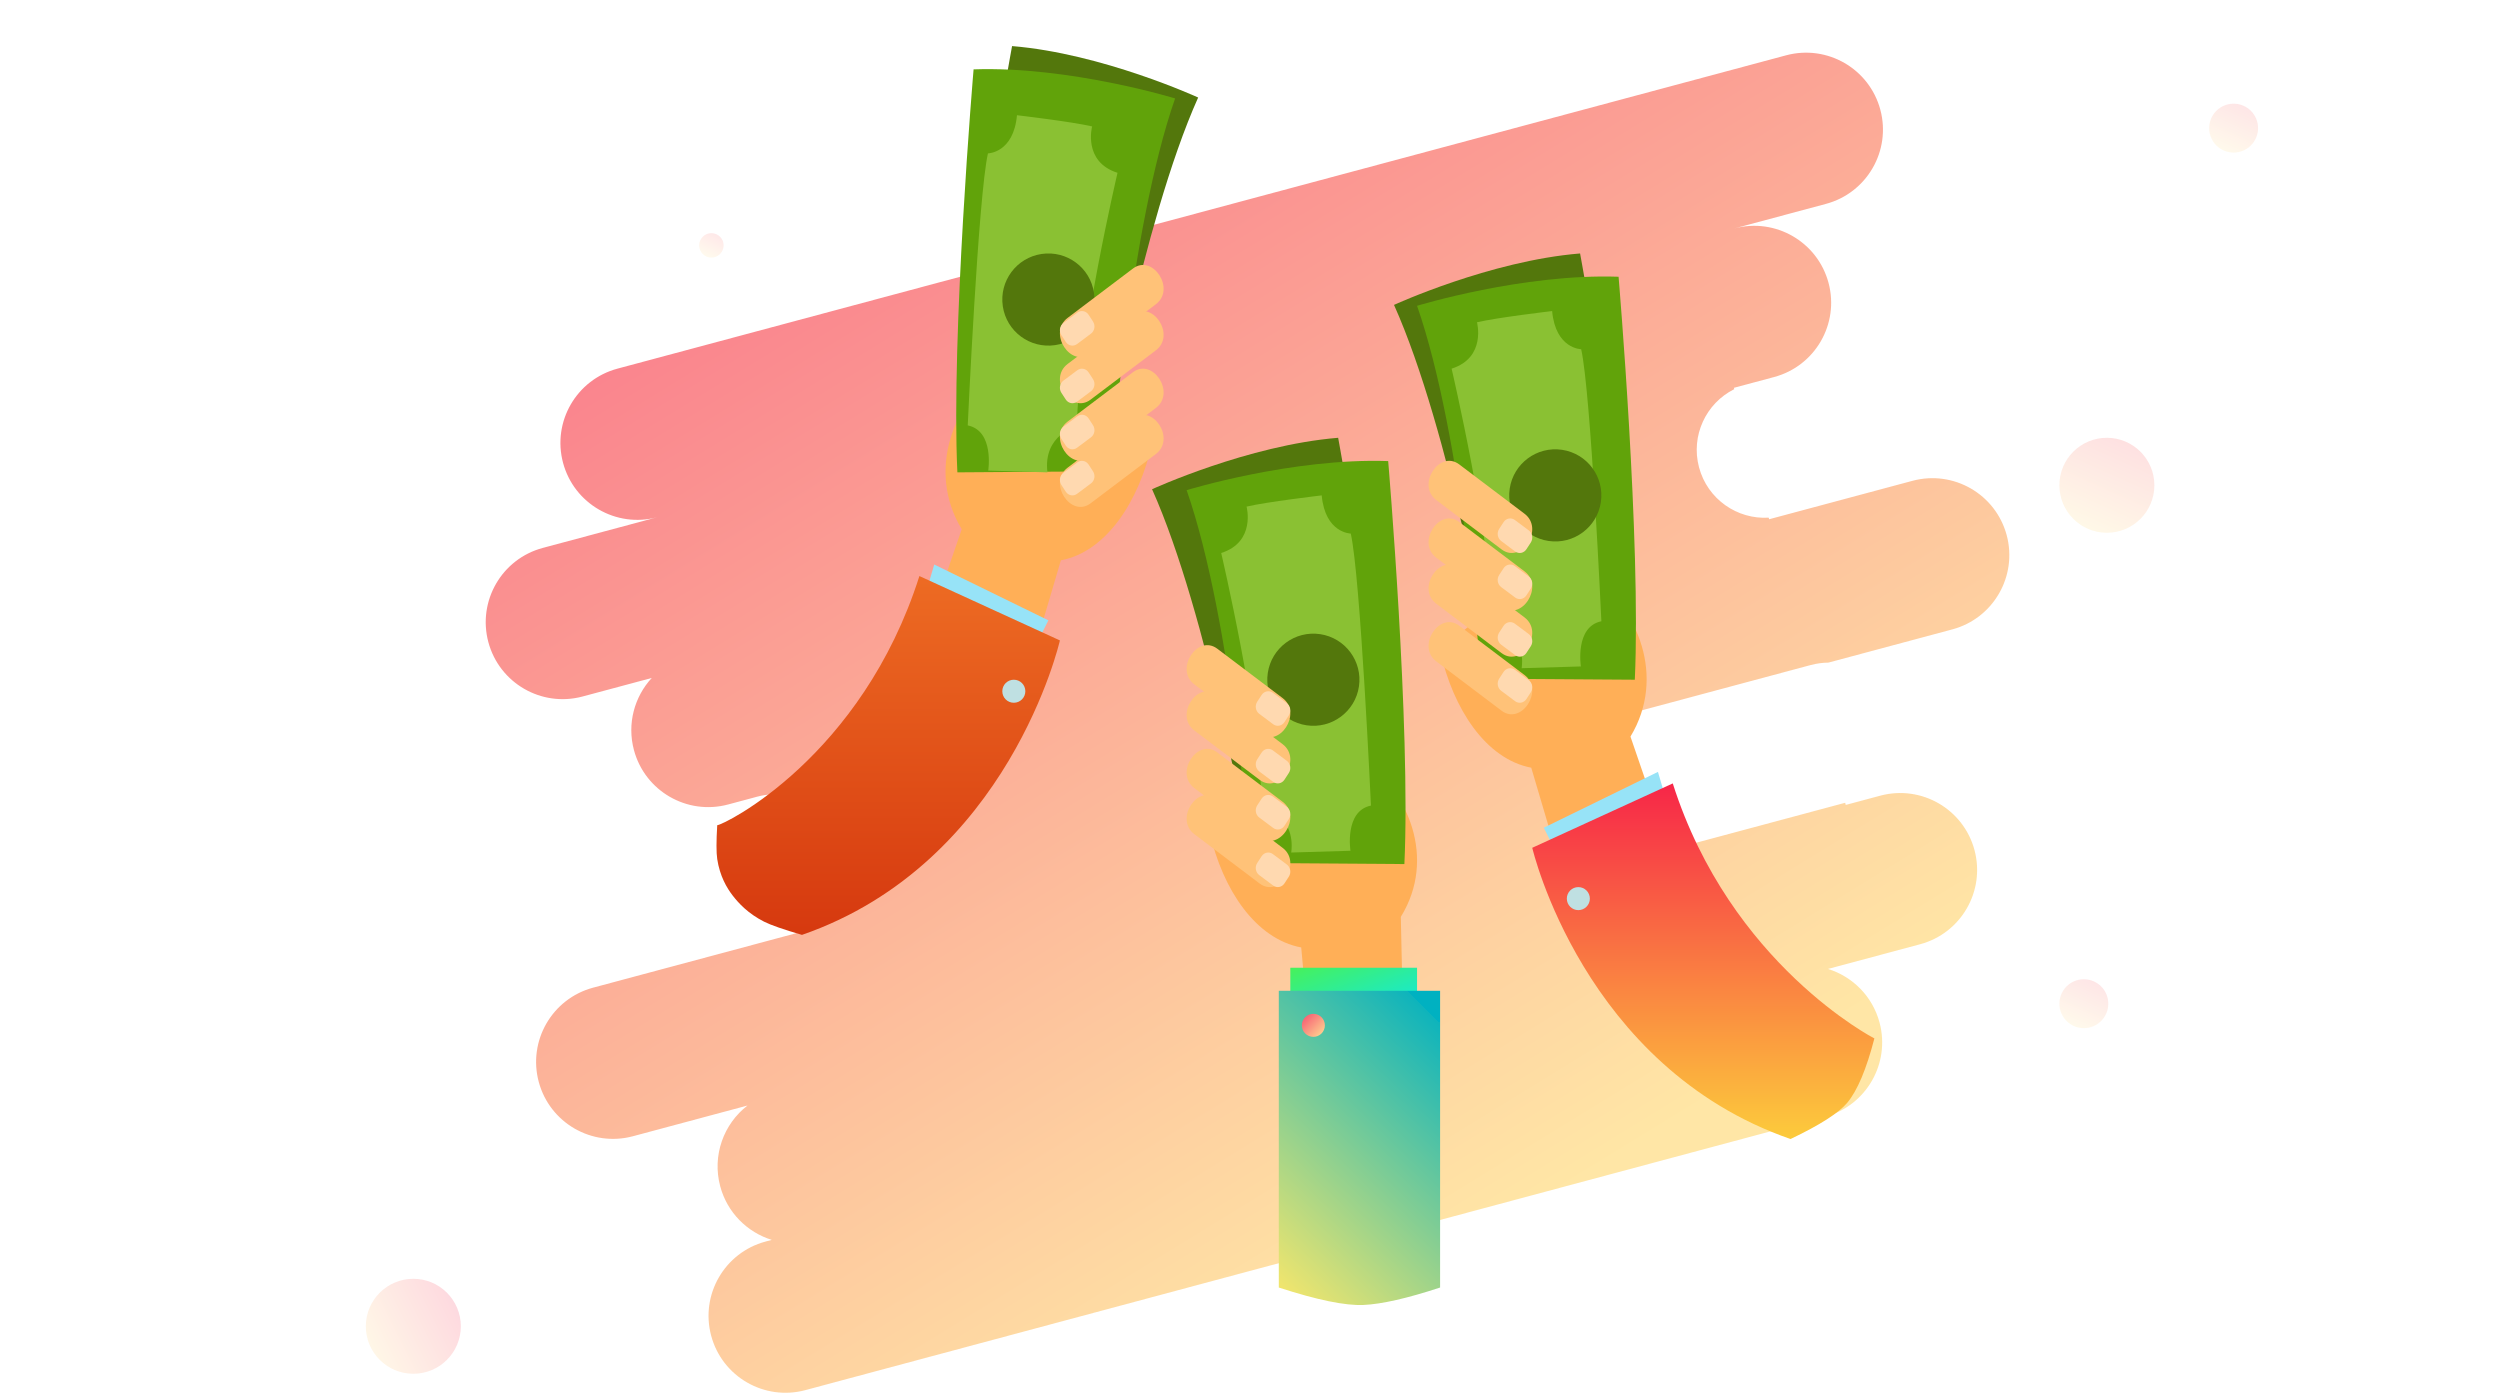 <svg height="121" viewBox="0 0 217 121" width="217" xmlns="http://www.w3.org/2000/svg" xmlns:xlink="http://www.w3.org/1999/xlink"><linearGradient id="a"><stop offset="0" stop-color="#f75070"/><stop offset="1" stop-color="#ffe194"/></linearGradient><linearGradient id="b" x1="0%" x2="56.014%" xlink:href="#a" y1="-22.287%" y2="102.454%"/><filter id="c" height="112.7%" width="113.9%" x="-6.9%" y="-4.5%"><feOffset dx="0" dy="2" in="SourceAlpha" result="shadowOffsetOuter1"/><feGaussianBlur in="shadowOffsetOuter1" result="shadowBlurOuter1" stdDeviation="2"/><feColorMatrix in="shadowBlurOuter1" result="shadowMatrixOuter1" type="matrix" values="0 0 0 0 0   0 0 0 0 0   0 0 0 0 0  0 0 0 0.5 0"/><feMerge><feMergeNode in="shadowMatrixOuter1"/><feMergeNode in="SourceGraphic"/></feMerge></filter><linearGradient id="d" x1="50%" x2="50%" y1="0%" y2="100%"><stop offset="0" stop-color="#f72648"/><stop offset="1" stop-color="#fccb3c"/></linearGradient><linearGradient id="e" x1="50%" x2="50%" y1="0%" y2="100%"><stop offset="0" stop-color="#ed6b23"/><stop offset="1" stop-color="#d6390f"/></linearGradient><linearGradient id="f" x1="0%" x2="102%" y1="0%" y2="101%"><stop offset="0" stop-color="#47f15a"/><stop offset="1" stop-color="#0de8e8"/></linearGradient><linearGradient id="g" x1="23.154%" x2="79.438%" y1="112.65%" y2="0%"><stop offset="0" stop-color="#fde869"/><stop offset="1" stop-color="#0eb4bc"/><stop offset="1" stop-color="#00b1c1"/></linearGradient><linearGradient id="h" x1="0%" x2="102%" xlink:href="#a" y1="0%" y2="101%"/><linearGradient id="i" x1="0%" x2="176.354%" xlink:href="#a" y1="-426.751%" y2="50%"/><linearGradient id="j" x1="0%" x2="100%" xlink:href="#a" y1="25.952%" y2="76.201%"/><g fill="none" fill-rule="evenodd" transform="translate(0 2)"><path d="m125.843 80.8v.194h3.103c3.686 0 6.675 2.988 6.675 6.675 0 3.686-2.988 6.675-6.675 6.675h-8.277c1.872 1.182 3.116 3.27 3.116 5.648 0 3.686-2.988 6.675-6.675 6.675h-91.633c-3.686 0-6.675-2.988-6.675-6.675s2.988-6.675 6.675-6.675h.558c-1.872-1.182-3.116-3.27-3.116-5.648 0-2.775 1.693-5.154 4.103-6.161h-10.294c-3.686 0-6.675-2.988-6.675-6.675 0-3.686 2.988-6.675 6.675-6.675h16.483 1.558c3.403 0 6.161-2.758 6.161-6.161 0-3.403-2.758-6.161-6.161-6.161h-2.081-.522c-3.686 0-6.675-2.988-6.675-6.675 0-2.378 1.244-4.465 3.116-5.648h-6.219c-3.686 0-6.675-2.988-6.675-6.675 0-3.686 2.988-6.675 6.675-6.675h10.292c-3.686 0-6.675-2.988-6.675-6.675 0-3.686 2.988-6.675 6.675-6.675h105.013c3.686 0 6.675 2.988 6.675 6.675 0 3.686-2.988 6.675-6.675 6.675h-8.234c3.686 0 6.675 2.988 6.675 6.675 0 3.686-2.988 6.675-6.675 6.675h-3.618v.119c-2.688.547-4.71 2.924-4.71 5.774 0 2.849 2.023 5.226 4.71 5.774v.143h12.881c3.686 0 6.675 2.988 6.675 6.675 0 3.686-2.988 6.675-6.675 6.675h-11.133c-.492-.126-1.007-.194-1.539-.194h-14.953c-3.403 0-6.161 2.758-6.161 6.161s2.758 6.161 6.161 6.161z" fill="url(#b)" opacity=".835" transform="matrix(.966 -.259 .259 .966 17.669 22.221)"/><g filter="url(#c)" transform="translate(62)"><path d="m67.489 54s-3.616-20.679-8.489-31.535c0 0 8.326-3.824 16.152-4.465 0 0 4.168 22.702 4.848 34.601z" fill="#53770c"/><path d="m82 67.145-8.91 2.855-2.177-7.363c-3.927-.744-6.788-5.09-7.913-10.16l8.593-7.318-.401-3.362c-.671-3.089 2.209-3.394 2.677-2.009l.652 1.698 1.834 4.769c3.724 2.531 6.306 8.495 3.17 13.682z" fill="#ffaf57"/><path d="m74.592 73 8.408-6.301-1.091-3.699-9.909 4.847z" fill="#97e3f7"/><path d="m66.573 54.907s-1.601-20.992-5.573-32.363c0 0 9.179-2.814 17.492-2.523 0 0 1.965 23.067 1.409 34.979z" fill="#61a30a"/><path d="m64 27.999s3.404 14.561 3.527 21.987c0 0 2.96.745 2.555 4.014l5.139-.153s-.539-3.448 1.779-3.922c0 0-.915-19.931-1.754-23.612 0 0-2.219-.025-2.521-3.313 0 0-4.791.562-6.523.974 0 0 .829 3.063-2.203 4.025" fill="#8ac133"/><path d="m76.956 39.588c-.326 2.184-2.36 3.692-4.543 3.368-2.185-.326-3.694-2.359-3.37-4.544.326-2.185 2.358-3.693 4.543-3.369 2.185.324 3.693 2.358 3.369 4.544" fill="#53770c"/><path d="m68.336 43.687-5.666-4.28c-1.749-1.323.282-4.389 1.993-3.096l5.665 4.281c1.748 1.32-.278 4.391-1.993 3.095" fill="#ffc278"/><path d="m70.491 43.677c-.222.342-.66.426-.978.188l-1.211-.906c-.319-.238-.398-.708-.175-1.049l.382-.587c.222-.342.662-.425.98-.188l1.212.906c.318.238.395.708.173 1.049z" fill="#ffd9b0"/><path d="m68.336 48.688-5.666-4.281c-1.749-1.322.282-4.388 1.993-3.096l5.665 4.281c1.748 1.32-.278 4.391-1.993 3.096" fill="#ffc278"/><path d="m70.491 47.677c-.222.342-.66.426-.978.187l-1.211-.904c-.319-.238-.398-.709-.175-1.049l.382-.587c.222-.342.662-.426.98-.188l1.212.906c.318.237.395.707.173 1.048z" fill="#ffd9b0"/><path d="m68.336 52.688-5.666-4.281c-1.749-1.323.282-4.389 1.993-3.096l5.665 4.28c1.748 1.321-.278 4.392-1.993 3.096" fill="#ffc278"/><path d="m70.491 52.677c-.222.341-.66.426-.978.186l-1.211-.904c-.319-.238-.398-.708-.175-1.05l.382-.587c.222-.342.662-.425.98-.187l1.212.905c.318.238.395.709.173 1.05z" fill="#ffd9b0"/><path d="m68.336 57.688-5.666-4.279c-1.749-1.324.282-4.39 1.993-3.097l5.665 4.28c1.748 1.321-.278 4.392-1.993 3.097" fill="#ffc278"/><path d="m70.491 56.677c-.222.342-.66.426-.978.188l-1.211-.904c-.319-.239-.398-.709-.175-1.051l.382-.587c.222-.341.662-.425.98-.187l1.212.905c.318.238.395.708.173 1.049z" fill="#ffd9b0"/><path d="m46.488 70s-3.618-20.679-8.488-31.535c0 0 8.324-3.823 16.152-4.465 0 0 4.168 22.703 4.848 34.602z" fill="#53770c"/><path d="m59.79 84.553-8.143 1.447-.701-7.761c-3.942-.733-6.814-5.004-7.945-9.989l8.626-7.196-.402-3.305c-.674-3.036 2.22-3.335 2.686-1.973l2.498 6.356c3.739 2.489 6.331 8.353 3.181 13.452z" fill="#ffaf57"/><path d="m46.571 70.907s-1.599-20.991-5.571-32.361c0 0 9.18-2.815 17.494-2.524 0 0 1.964 23.067 1.407 34.979z" fill="#61a30a"/><path d="m44 44s3.405 14.559 3.528 21.986c0 0 2.959.746 2.552 4.013l5.14-.153s-.542-3.449 1.779-3.922c0 0-.915-19.93-1.753-23.612 0 0-2.219-.025-2.522-3.313 0 0-4.791.563-6.522.974 0 0 .829 3.064-2.202 4.026" fill="#8ac133"/><path d="m55.956 55.588c-.324 2.184-2.359 3.692-4.544 3.369-2.186-.327-3.692-2.359-3.368-4.544s2.358-3.692 4.544-3.369c2.185.326 3.692 2.36 3.368 4.544" fill="#53770c"/><path d="m47.336 59.688-5.665-4.28c-1.75-1.323.282-4.388 1.993-3.097l5.666 4.281c1.748 1.321-.278 4.391-1.993 3.096" fill="#ffc278"/><path d="m49.492 58.677c-.222.342-.662.425-.98.187l-1.211-.905c-.319-.238-.396-.708-.175-1.049l.383-.587c.222-.341.66-.426.978-.186l1.211.904c.319.238.397.707.175 1.05z" fill="#ffd9b0"/><path d="m47.336 63.688-5.665-4.281c-1.75-1.322.282-4.388 1.993-3.096l5.666 4.281c1.748 1.32-.278 4.391-1.993 3.097" fill="#ffc278"/><path d="m49.492 63.677c-.222.342-.662.426-.98.188l-1.211-.906c-.319-.238-.396-.707-.175-1.049l.383-.587c.222-.341.66-.426.978-.187l1.211.906c.319.237.397.707.175 1.048z" fill="#ffd9b0"/><path d="m47.336 68.688-5.665-4.28c-1.75-1.323.282-4.389 1.993-3.097l5.666 4.281c1.748 1.32-.278 4.391-1.993 3.096" fill="#ffc278"/><path d="m49.492 67.678c-.222.342-.662.424-.98.187l-1.211-.905c-.319-.238-.396-.708-.175-1.05l.383-.587c.222-.341.66-.426.978-.187l1.211.905c.319.239.397.709.175 1.049z" fill="#ffd9b0"/><path d="m47.336 72.688-5.665-4.279c-1.75-1.324.282-4.39 1.993-3.098l5.666 4.281c1.748 1.32-.278 4.391-1.993 3.096" fill="#ffc278"/><path d="m49.492 72.678c-.222.341-.662.424-.98.186l-1.211-.905c-.319-.238-.396-.708-.175-1.05l.383-.587c.222-.341.66-.426.978-.186l1.211.905c.319.238.397.707.175 1.049z" fill="#ffd9b0"/><path d="m71 69.588s4.42 19.037 22.419 25.28c2.547-1.216 4.187-2.265 4.922-3.147.882-1.059 1.667-2.921 2.355-5.585 0 0-12.502-6.416-17.5-22.136z" fill="url(#d)"/><path d="m76 74c0 .552-.449 1-1 1-.553 0-1-.448-1-1 0-.552.447-1 1-1 .551 0 1.0.448 1 1" fill="#bfe0e2"/><path d="m33.511 36s3.618-20.68 8.489-31.535c0 0-8.324-3.823-16.153-4.465 0 0-4.168 22.701-4.847 34.601z" fill="#53770c"/><path d="m19 49.144 8.909 2.856 2.177-7.363c3.926-.745 6.787-5.089 7.914-10.159l-8.591-7.319.4-3.363c.671-3.089-2.211-3.393-2.676-2.007l-2.488 6.466c-3.723 2.532-6.305 8.496-3.167 13.682z" fill="#ffaf57"/><path d="m26.408 55-8.408-6.301 1.091-3.699 9.909 4.846z" fill="#97e3f7"/><path d="m34.429 36.907s1.599-20.992 5.571-32.363c0 0-9.18-2.815-17.493-2.523 0 0-1.965 23.067-1.407 34.979z" fill="#61a30a"/><path d="m35 11s-3.405 14.56-3.527 21.987c0 0-2.961.745-2.554 4.014l-5.14-.154s.541-3.448-1.779-3.922c0 0 .915-19.929 1.754-23.612 0 0 2.22-.024 2.52-3.312 0 0 4.791.562 6.522.973 0 0-.827 3.063 2.205 4.026" fill="#8ac133"/><path d="m25.044 22.588c.324 2.185 2.358 3.692 4.544 3.369 2.186-.325 3.692-2.359 3.368-4.545-.324-2.184-2.359-3.692-4.544-3.368-2.186.325-3.692 2.359-3.368 4.544" fill="#53770c"/><path d="m32.664 26.688 5.666-4.28c1.75-1.324-.282-4.389-1.993-3.096l-5.666 4.279c-1.747 1.322.278 4.392 1.993 3.097" fill="#ffc278"/><path d="m30.508 25.677c.222.342.661.425.98.187l1.211-.905c.319-.238.395-.708.175-1.05l-.384-.587c-.222-.341-.66-.426-.978-.186l-1.211.905c-.319.238-.397.707-.175 1.048z" fill="#ffd9b0"/><path d="m32.664 30.688 5.666-4.28c1.75-1.323-.282-4.389-1.993-3.096l-5.666 4.28c-1.747 1.322.278 4.392 1.993 3.096" fill="#ffc278"/><path d="m30.508 30.678c.222.341.661.425.98.187l1.211-.905c.319-.239.395-.708.175-1.05l-.384-.587c-.222-.34-.66-.424-.978-.187l-1.211.905c-.319.238-.397.709-.175 1.05z" fill="#ffd9b0"/><path d="m32.664 35.688 5.666-4.28c1.75-1.322-.282-4.389-1.993-3.096l-5.666 4.279c-1.747 1.322.278 4.392 1.993 3.097" fill="#ffc278"/><path d="m30.508 34.678c.222.341.661.425.98.186l1.211-.905c.319-.238.395-.708.175-1.05l-.384-.588c-.222-.341-.66-.425-.978-.186l-1.211.905c-.319.238-.397.708-.175 1.049z" fill="#ffd9b0"/><path d="m32.664 39.688 5.666-4.28c1.75-1.323-.282-4.389-1.993-3.096l-5.666 4.28c-1.747 1.32.278 4.391 1.993 3.097" fill="#ffc278"/><path d="m30.508 38.678c.222.341.661.426.98.186l1.211-.905c.319-.238.395-.707.175-1.048l-.384-.588c-.222-.34-.66-.425-.978-.187l-1.211.905c-.319.238-.397.708-.175 1.05z" fill="#ffd9b0"/><path d="m30 51.589s-4.388 19.315-22.388 25.559c-1.61-.469-2.708-.852-3.295-1.15-1.388-.705-2.21-1.604-2.719-2.263-.513-.664-1.12-1.694-1.343-3.17-.084-.557-.084-1.537 0-2.938.554 0 12.552-5.906 17.549-21.626z" fill="url(#e)"/><path d="m25 56c0 .553.447 1.0 1.0 1.0.552 0 1-.447 1-1 0-.553-.449-1-1-1-.553 0-1.0.448-1 1" fill="#bfe0e2"/><path d="m50 84h11v-4h-11z" fill="url(#f)"/><path d="m49 107.758c3.319 1.079 5.769 1.583 7.348 1.513 1.579-.07 3.797-.574 6.652-1.513v-25.758h-14z" fill="url(#g)"/><path d="m52 86c-.551 0-1-.448-1-1 0-.551.449-1 1-1s1 .449 1 1c0 .552-.449 1-1 1z" fill="url(#h)"/></g><g transform="matrix(-1 0 0 1 217 7)"><g fill="url(#b)"><ellipse cx="214.122" cy="62.122" opacity=".162" rx="2.122" ry="2.122"/><ellipse cx="155.251" cy="12.299" opacity=".17" rx="1.061" ry="1.061"/><ellipse cx="167.984" cy="20.786" opacity=".301" rx="2.122" ry="2.122"/><ellipse cx="23.122" cy="2.122" opacity=".184" rx="2.122" ry="2.122"/><ellipse cx="38.061" cy="16.061" opacity=".15" rx="1.061" ry="1.061"/></g><g opacity=".364" stroke-linecap="round" stroke-width="2.8" transform="matrix(-.5 -.866 .866 -.5 18.778 25.062)"><path d="m.679 3.592h5.76" stroke="url(#b)"/><path d="m.699 1.117h5.76" stroke="url(#i)" transform="matrix(0 1 -1 0 4.675 .011)"/></g><g opacity=".364" stroke-linecap="round" stroke-width="2.8" transform="matrix(-.5 -.866 .866 -.5 200.409 97.062)"><path d="m.679 3.592h5.76" stroke="url(#b)"/><path d="m.699 1.117h5.76" stroke="url(#i)" transform="matrix(0 1 -1 0 4.675 .011)"/></g><g opacity=".364" stroke-linecap="round" stroke-width="2.8" transform="matrix(-.5 -.866 .866 -.5 24.139 64.062)"><path d="m.679 3.592h5.76" stroke="url(#b)"/><path d="m.699 1.117h5.76" stroke="url(#i)" transform="matrix(0 1 -1 0 4.675 .011)"/></g><g opacity=".364" stroke-linecap="round" stroke-width="2.8" transform="matrix(-.5 -.866 .866 -.5 189.889 74.062)"><path d="m.679 3.592h5.76" stroke="url(#b)"/><path d="m.699 1.117h5.76" stroke="url(#i)" transform="matrix(0 1 -1 0 4.675 .011)"/></g><ellipse cx="181.123" cy="106.122" fill="url(#j)" opacity=".224" rx="4.123" ry="4.122"/><ellipse cx="34.123" cy="33.122" fill="url(#b)" opacity=".224" rx="4.123" ry="4.122"/><ellipse cx="112.806" cy="110.424" fill="url(#b)" opacity=".135" rx="1.061" ry="1.061"/><ellipse cx="36.122" cy="78.122" fill="url(#b)" opacity=".184" rx="2.122" ry="2.122"/><ellipse cx="1.873" cy="54.887" fill="url(#b)" opacity=".15" rx="1.061" ry="1.061"/></g></g></svg>